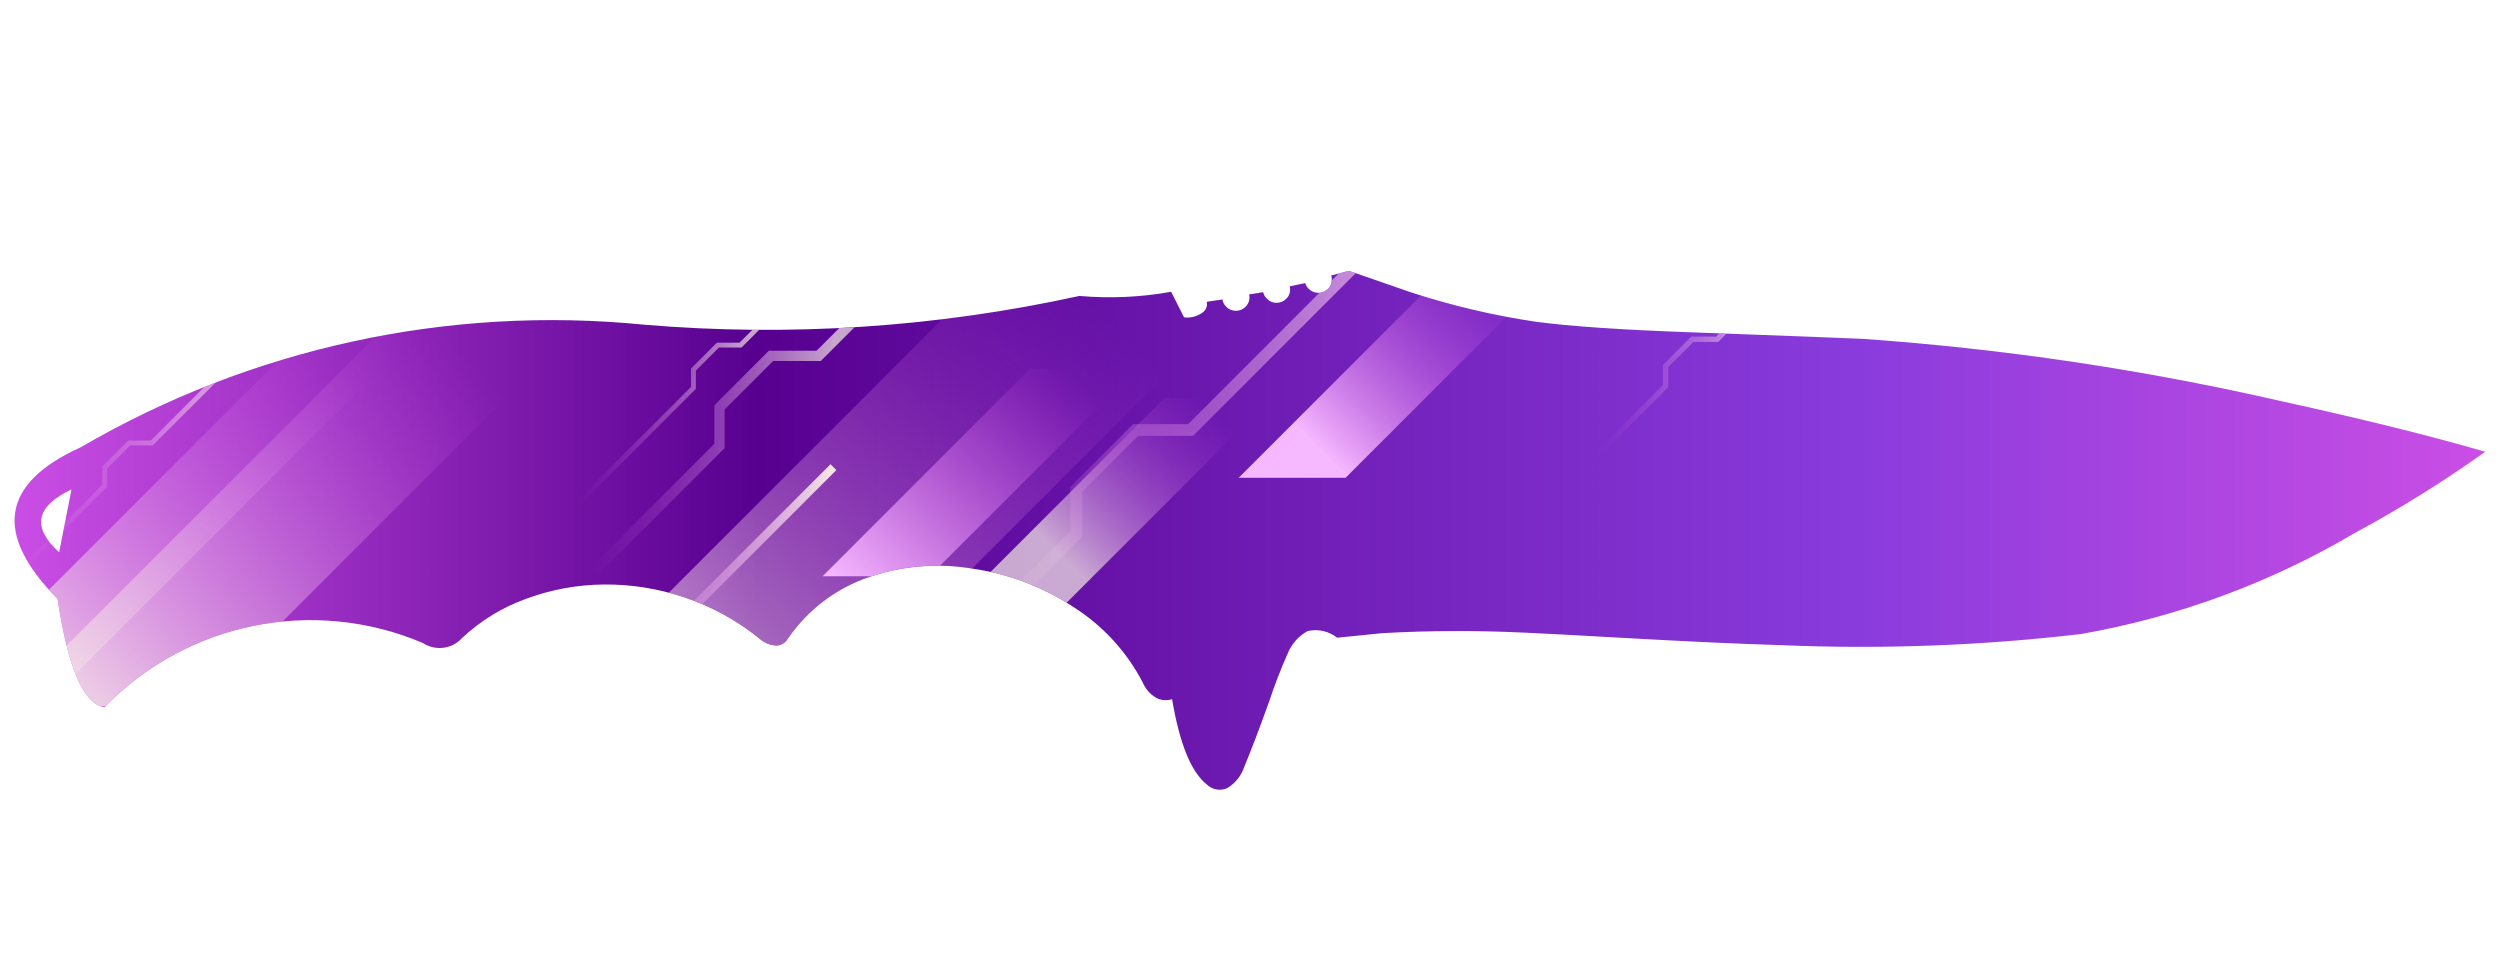<?xml version="1.0" encoding="utf-8"?>
<!-- Generator: Adobe Illustrator 16.0.0, SVG Export Plug-In . SVG Version: 6.00 Build 0)  -->
<!DOCTYPE svg PUBLIC "-//W3C//DTD SVG 1.1//EN" "http://www.w3.org/Graphics/SVG/1.1/DTD/svg11.dtd">
<svg version="1.1" id="tc" xmlns="http://www.w3.org/2000/svg" xmlns:xlink="http://www.w3.org/1999/xlink" x="0px" y="0px"
	 width="92px" height="36px" viewBox="0 0 92 36" enable-background="new 0 0 92 36" xml:space="preserve">
<linearGradient id="shape1_1_" gradientUnits="userSpaceOnUse" x1="-58.462" y1="-806.984" x2="32.457" y2="-806.984" gradientTransform="matrix(1 0 0 -1 59 -787.471)">
	<stop  offset="0" style="stop-color:#CA4EE5"/>
	<stop  offset="0.301" style="stop-color:#570090"/>
	<stop  offset="0.742" style="stop-color:#893BDC"/>
	<stop  offset="1" style="stop-color:#CA4EE5"/>
</linearGradient>
<path id="shape1" fill="url(#shape1_1_)" d="M2.631,18.01l-0.455,2.313C1.161,19.405,1.313,18.635,2.631,18.01 M49.637,9.965
	l-0.65,0.173c0.02,0.05,0.023,0.103,0.021,0.154c0.006,0.128-0.048,0.25-0.14,0.339c-0.095,0.094-0.224,0.146-0.354,0.146
	c-0.131-0.002-0.26-0.053-0.353-0.146c-0.062-0.06-0.104-0.133-0.128-0.213l-0.574,0.118c0.012,0.039,0.018,0.079,0.018,0.12
	c0.004,0.13-0.051,0.254-0.145,0.341c-0.092,0.096-0.219,0.148-0.352,0.147c-0.133,0.003-0.26-0.049-0.353-0.147
	c-0.071-0.064-0.124-0.15-0.141-0.245l-0.52,0.083c0.011,0.037,0.016,0.075,0.015,0.114c0,0.13-0.052,0.253-0.145,0.343
	c-0.093,0.094-0.222,0.147-0.355,0.146c-0.132,0-0.259-0.052-0.353-0.146c-0.076-0.073-0.126-0.168-0.142-0.271l-0.577,0.084
	c0.007,0.031,0.01,0.062,0.01,0.092c-0.007,0.146-0.092,0.275-0.221,0.341c-0.158,0.103-0.346,0.155-0.535,0.147
	c-0.029,0-0.06-0.001-0.09-0.007l-0.474-0.94c-1.115,0.201-2.25,0.251-3.378,0.153c-5.255,1.154-10.654,1.511-16.015,1.058
	c-7.215-0.717-14.47,0.86-20.734,4.51c-2.932,1.328-3.217,3.189-0.853,5.581c0.384,2.545,0.959,3.873,1.728,3.987
	c3.042-3.133,7.697-4.072,11.717-2.363c0.464,0.304,1.081,0.222,1.449-0.193c0.681-0.636,1.486-1.128,2.365-1.441
	c0.912-0.336,1.875-0.512,2.847-0.521c1.013-0.008,2.021,0.155,2.978,0.48c1.005,0.34,1.94,0.854,2.763,1.526
	c0.167,0.144,0.376,0.229,0.597,0.241c0.174-0.001,0.335-0.094,0.422-0.241c0.731-1.074,1.794-1.882,3.026-2.291
	c1.226-0.412,2.537-0.516,3.811-0.293c1.308,0.194,2.558,0.672,3.663,1.396c1.093,0.688,1.983,1.655,2.575,2.804
	c0.099,0.229,0.268,0.418,0.483,0.546c0.181,0.099,0.395,0.117,0.59,0.052c0.277,1.645,0.704,2.689,1.284,3.146
	c0.199,0.188,0.491,0.241,0.743,0.13c0.295-0.175,0.517-0.452,0.624-0.775c0.255-0.605,0.564-1.42,0.929-2.438
	c0.193-0.587,0.417-1.164,0.669-1.729c0.139-0.355,0.398-0.652,0.735-0.838c0.382-0.091,0.782,0,1.092,0.243l1.64-0.166
	c1.762-0.101,3.526-0.104,5.289-0.019c0.43,0.017,1.846,0.092,4.262,0.228c2.031,0.112,3.752,0.188,5.162,0.231
	c3.68,0.156,7.365,0.019,11.021-0.41c3.551-0.623,6.961-1.881,10.064-3.712c1.664-0.897,3.271-1.896,4.809-2.995
	c-2.041-0.592-4.527-1.208-7.456-1.85c-5.083-1.168-10.251-1.939-15.456-2.305c-0.4-0.021-2.553-0.102-6.454-0.246
	c-2.448-0.089-4.298-0.215-5.546-0.38c-1.574-0.231-3.125-0.595-4.638-1.091L49.637,9.965z"/>
<g>
	<defs>
		<path id="SVGID_1_" d="M2.631,18.01l-0.455,2.313C1.161,19.405,1.313,18.635,2.631,18.01 M49.637,9.965l-0.65,0.173
			c0.02,0.05,0.023,0.103,0.021,0.154c0.006,0.128-0.048,0.25-0.14,0.339c-0.095,0.094-0.224,0.146-0.354,0.146
			c-0.131-0.002-0.26-0.053-0.353-0.146c-0.062-0.06-0.104-0.133-0.128-0.213l-0.574,0.118c0.012,0.039,0.018,0.079,0.018,0.12
			c0.004,0.13-0.051,0.254-0.145,0.341c-0.092,0.096-0.219,0.148-0.352,0.147c-0.133,0.003-0.26-0.049-0.353-0.147
			c-0.071-0.064-0.124-0.15-0.141-0.245l-0.52,0.083c0.011,0.037,0.016,0.075,0.015,0.114c0,0.13-0.052,0.253-0.145,0.343
			c-0.093,0.094-0.222,0.147-0.355,0.146c-0.132,0-0.259-0.052-0.353-0.146c-0.076-0.073-0.126-0.168-0.142-0.271l-0.577,0.084
			c0.007,0.031,0.01,0.062,0.01,0.092c-0.007,0.146-0.092,0.275-0.221,0.341c-0.158,0.103-0.346,0.155-0.535,0.147
			c-0.029,0-0.06-0.001-0.09-0.007l-0.474-0.94c-1.115,0.201-2.25,0.251-3.378,0.153c-5.255,1.154-10.654,1.511-16.015,1.058
			c-7.215-0.717-14.47,0.86-20.734,4.51c-2.932,1.328-3.217,3.189-0.853,5.581c0.384,2.545,0.959,3.873,1.728,3.987
			c3.042-3.133,7.697-4.072,11.717-2.363c0.464,0.304,1.081,0.222,1.449-0.193c0.681-0.636,1.486-1.128,2.365-1.441
			c0.912-0.336,1.875-0.512,2.847-0.521c1.013-0.008,2.021,0.155,2.978,0.48c1.005,0.34,1.94,0.854,2.763,1.526
			c0.167,0.144,0.376,0.229,0.597,0.241c0.174-0.001,0.335-0.094,0.422-0.241c0.731-1.074,1.794-1.882,3.026-2.291
			c1.226-0.412,2.537-0.516,3.811-0.293c1.308,0.194,2.558,0.672,3.663,1.396c1.093,0.688,1.983,1.655,2.575,2.804
			c0.099,0.229,0.268,0.418,0.483,0.546c0.181,0.099,0.395,0.117,0.59,0.052c0.277,1.645,0.704,2.689,1.284,3.146
			c0.199,0.188,0.491,0.241,0.743,0.13c0.295-0.175,0.517-0.452,0.624-0.775c0.255-0.605,0.564-1.42,0.929-2.438
			c0.193-0.587,0.417-1.164,0.669-1.729c0.139-0.355,0.398-0.652,0.735-0.838c0.382-0.091,0.782,0,1.092,0.243l1.64-0.166
			c1.762-0.101,3.526-0.104,5.289-0.019c0.43,0.017,1.846,0.092,4.262,0.228c2.031,0.112,3.752,0.188,5.162,0.231
			c3.68,0.156,7.365,0.019,11.021-0.41c3.551-0.623,6.961-1.881,10.064-3.712c1.664-0.897,3.271-1.896,4.809-2.995
			c-2.041-0.592-4.527-1.208-7.456-1.85c-5.083-1.168-10.251-1.939-15.456-2.305c-0.4-0.021-2.553-0.102-6.454-0.246
			c-2.448-0.089-4.298-0.215-5.546-0.38c-1.574-0.231-3.125-0.595-4.638-1.091L49.637,9.965z"/>
	</defs>
	<clipPath id="SVGID_2_">
		<use xlink:href="#SVGID_1_"  overflow="visible"/>
	</clipPath>
	<g clip-path="url(#SVGID_2_)">
		<g opacity="0.7">
			
				<linearGradient id="SVGID_3_" gradientUnits="userSpaceOnUse" x1="-539.698" y1="177.193" x2="-520.096" y2="177.193" gradientTransform="matrix(1 0 0 1 561.38 -165.621)">
				<stop  offset="0" style="stop-color:#CA4EE5;stop-opacity:0"/>
				<stop  offset="0.462" style="stop-color:#F6EBE6"/>
			</linearGradient>
			<polygon fill="url(#SVGID_3_)" points="21.948,21.207 21.682,20.941 26.288,16.333 26.288,14.914 28.293,12.906 30.051,12.906 
				41.019,1.937 41.284,2.203 30.206,13.284 28.452,13.284 26.665,15.068 26.665,16.491 			"/>
		</g>
		<g opacity="0.7">
			
				<linearGradient id="SVGID_4_" gradientUnits="userSpaceOnUse" x1="-502.583" y1="177.316" x2="-492.39" y2="177.316" gradientTransform="matrix(1 0 0 1 561.38 -165.621)">
				<stop  offset="0" style="stop-color:#CA4EE5;stop-opacity:0"/>
				<stop  offset="0.575" style="stop-color:#F6EBE6"/>
			</linearGradient>
			<polygon fill="url(#SVGID_4_)" points="58.936,16.705 58.797,16.565 61.193,14.17 61.193,13.433 62.236,12.388 63.148,12.388 
				68.852,6.686 68.99,6.824 63.23,12.584 62.316,12.584 61.389,13.512 61.389,14.251 			"/>
		</g>
		<g>
			
				<linearGradient id="SVGID_5_" gradientUnits="userSpaceOnUse" x1="-527.307" y1="179.688" x2="-504.698" y2="179.688" gradientTransform="matrix(1 0 0 1 561.38 -165.621)">
				<stop  offset="0" style="stop-color:#CA4EE5;stop-opacity:0"/>
				<stop  offset="1" style="stop-color:#F6EBE6"/>
			</linearGradient>
			<polygon fill="url(#SVGID_5_)" points="34.377,25.178 34.073,24.871 39.386,19.557 39.386,17.92 41.7,15.607 43.723,15.607 
				56.373,2.954 56.682,3.263 43.905,16.039 41.881,16.039 39.821,18.1 39.821,19.738 			"/>
		</g>
		<g opacity="0.7">
			
				<linearGradient id="SVGID_6_" gradientUnits="userSpaceOnUse" x1="-540.1" y1="178.579" x2="-528.835" y2="178.579" gradientTransform="matrix(1 0 0 1 561.38 -165.621)">
				<stop  offset="0" style="stop-color:#CA4EE5;stop-opacity:0"/>
				<stop  offset="0.559" style="stop-color:#F6EBE6"/>
			</linearGradient>
			<polygon fill="url(#SVGID_6_)" points="21.407,18.512 21.28,18.385 25.43,14.236 25.43,13.562 26.382,12.61 27.214,12.61 
				32.418,7.405 32.545,7.531 27.288,12.788 26.456,12.788 25.608,13.636 25.608,14.31 			"/>
		</g>
		<g>
			
				<linearGradient id="SVGID_7_" gradientUnits="userSpaceOnUse" x1="-561.764" y1="182.181" x2="-550.5" y2="182.181" gradientTransform="matrix(1 0 0 1 561.38 -165.621)">
				<stop  offset="0" style="stop-color:#CA4EE5;stop-opacity:0"/>
				<stop  offset="1" style="stop-color:#F6EBE6"/>
			</linearGradient>
			<polygon fill="url(#SVGID_7_)" points="-0.259,22.113 -0.384,21.986 3.764,17.837 3.764,17.164 4.717,16.211 5.549,16.211 
				10.754,11.006 10.88,11.132 5.624,16.39 4.79,16.39 3.944,17.238 3.944,17.912 			"/>
		</g>
		
			<linearGradient id="SVGID_8_" gradientUnits="userSpaceOnUse" x1="-548.689" y1="178.477" x2="-562.088" y2="191.875" gradientTransform="matrix(1 0 0 1 561.38 -165.621)">
			<stop  offset="0" style="stop-color:#CA4EE5;stop-opacity:0"/>
			<stop  offset="1" style="stop-color:#F6EBE6"/>
		</linearGradient>
		<polygon fill="url(#SVGID_8_)" points="11.755,11.749 -1.943,25.447 2.137,25.447 15.821,11.764 		"/>
		
			<linearGradient id="SVGID_9_" gradientUnits="userSpaceOnUse" x1="-544.496" y1="178.477" x2="-559.164" y2="193.145" gradientTransform="matrix(1 0 0 1 561.38 -165.621)">
			<stop  offset="0" style="stop-color:#CA4EE5;stop-opacity:0"/>
			<stop  offset="1" style="stop-color:#F6EBE6"/>
		</linearGradient>
		<polygon fill="url(#SVGID_9_)" points="13.913,12.295 0.214,25.992 7.276,25.992 20.959,12.31 		"/>
		
			<linearGradient id="SVGID_10_" gradientUnits="userSpaceOnUse" x1="-521.057" y1="176.858" x2="-542.398" y2="198.2" gradientTransform="matrix(1 0 0 1 561.38 -165.621)">
			<stop  offset="0" style="stop-color:#CA4EE5;stop-opacity:0"/>
			<stop  offset="0.774" style="stop-color:#F6EBE6"/>
		</linearGradient>
		<polygon opacity="0.7" fill="url(#SVGID_10_)" enable-background="new    " points="35.999,10.423 16.071,30.35 26.345,30.35 
			46.253,10.444 		"/>
		
			<linearGradient id="SVGID_11_" gradientUnits="userSpaceOnUse" x1="-516.866" y1="180.575" x2="-525.036" y2="188.746" gradientTransform="matrix(1 0 0 1 561.38 -165.621)">
			<stop  offset="0" style="stop-color:#CA4EE5;stop-opacity:0"/>
			<stop  offset="0.672" style="stop-color:#F6EBE6"/>
		</linearGradient>
		<polygon opacity="0.7" fill="url(#SVGID_11_)" enable-background="new    " points="42.858,14.642 35.228,22.271 39.161,22.271 
			46.785,14.65 		"/>
		
			<linearGradient id="SVGID_12_" gradientUnits="userSpaceOnUse" x1="-506.51" y1="175.886" x2="-514.682" y2="184.058" gradientTransform="matrix(1 0 0 1 561.38 -165.621)">
			<stop  offset="0" style="stop-color:#CA4EE5;stop-opacity:0"/>
			<stop  offset="0.769" style="stop-color:#F6B8FF"/>
		</linearGradient>
		<polygon fill="url(#SVGID_12_)" points="53.213,9.954 45.582,17.584 49.516,17.584 57.139,9.962 		"/>
		
			<linearGradient id="SVGID_13_" gradientUnits="userSpaceOnUse" x1="-521.823" y1="179.509" x2="-529.994" y2="187.68" gradientTransform="matrix(1 0 0 1 561.38 -165.621)">
			<stop  offset="0" style="stop-color:#CA4EE5;stop-opacity:0"/>
			<stop  offset="1" style="stop-color:#F6B8FF"/>
		</linearGradient>
		<polygon fill="url(#SVGID_13_)" points="37.9,13.577 30.27,21.207 34.204,21.207 41.827,13.585 		"/>
		<g>
			
				<linearGradient id="SVGID_14_" gradientUnits="userSpaceOnUse" x1="-540.357" y1="187.582" x2="-530.602" y2="187.582" gradientTransform="matrix(1 0 0 1 561.38 -165.621)">
				<stop  offset="0" style="stop-color:#CA4EE5;stop-opacity:0"/>
				<stop  offset="1" style="stop-color:#F6EBE6"/>
			</linearGradient>
			<polygon fill="url(#SVGID_14_)" points="21.239,26.838 21.023,26.625 30.563,17.083 30.778,17.298 			"/>
		</g>
	</g>
</g>
</svg>
